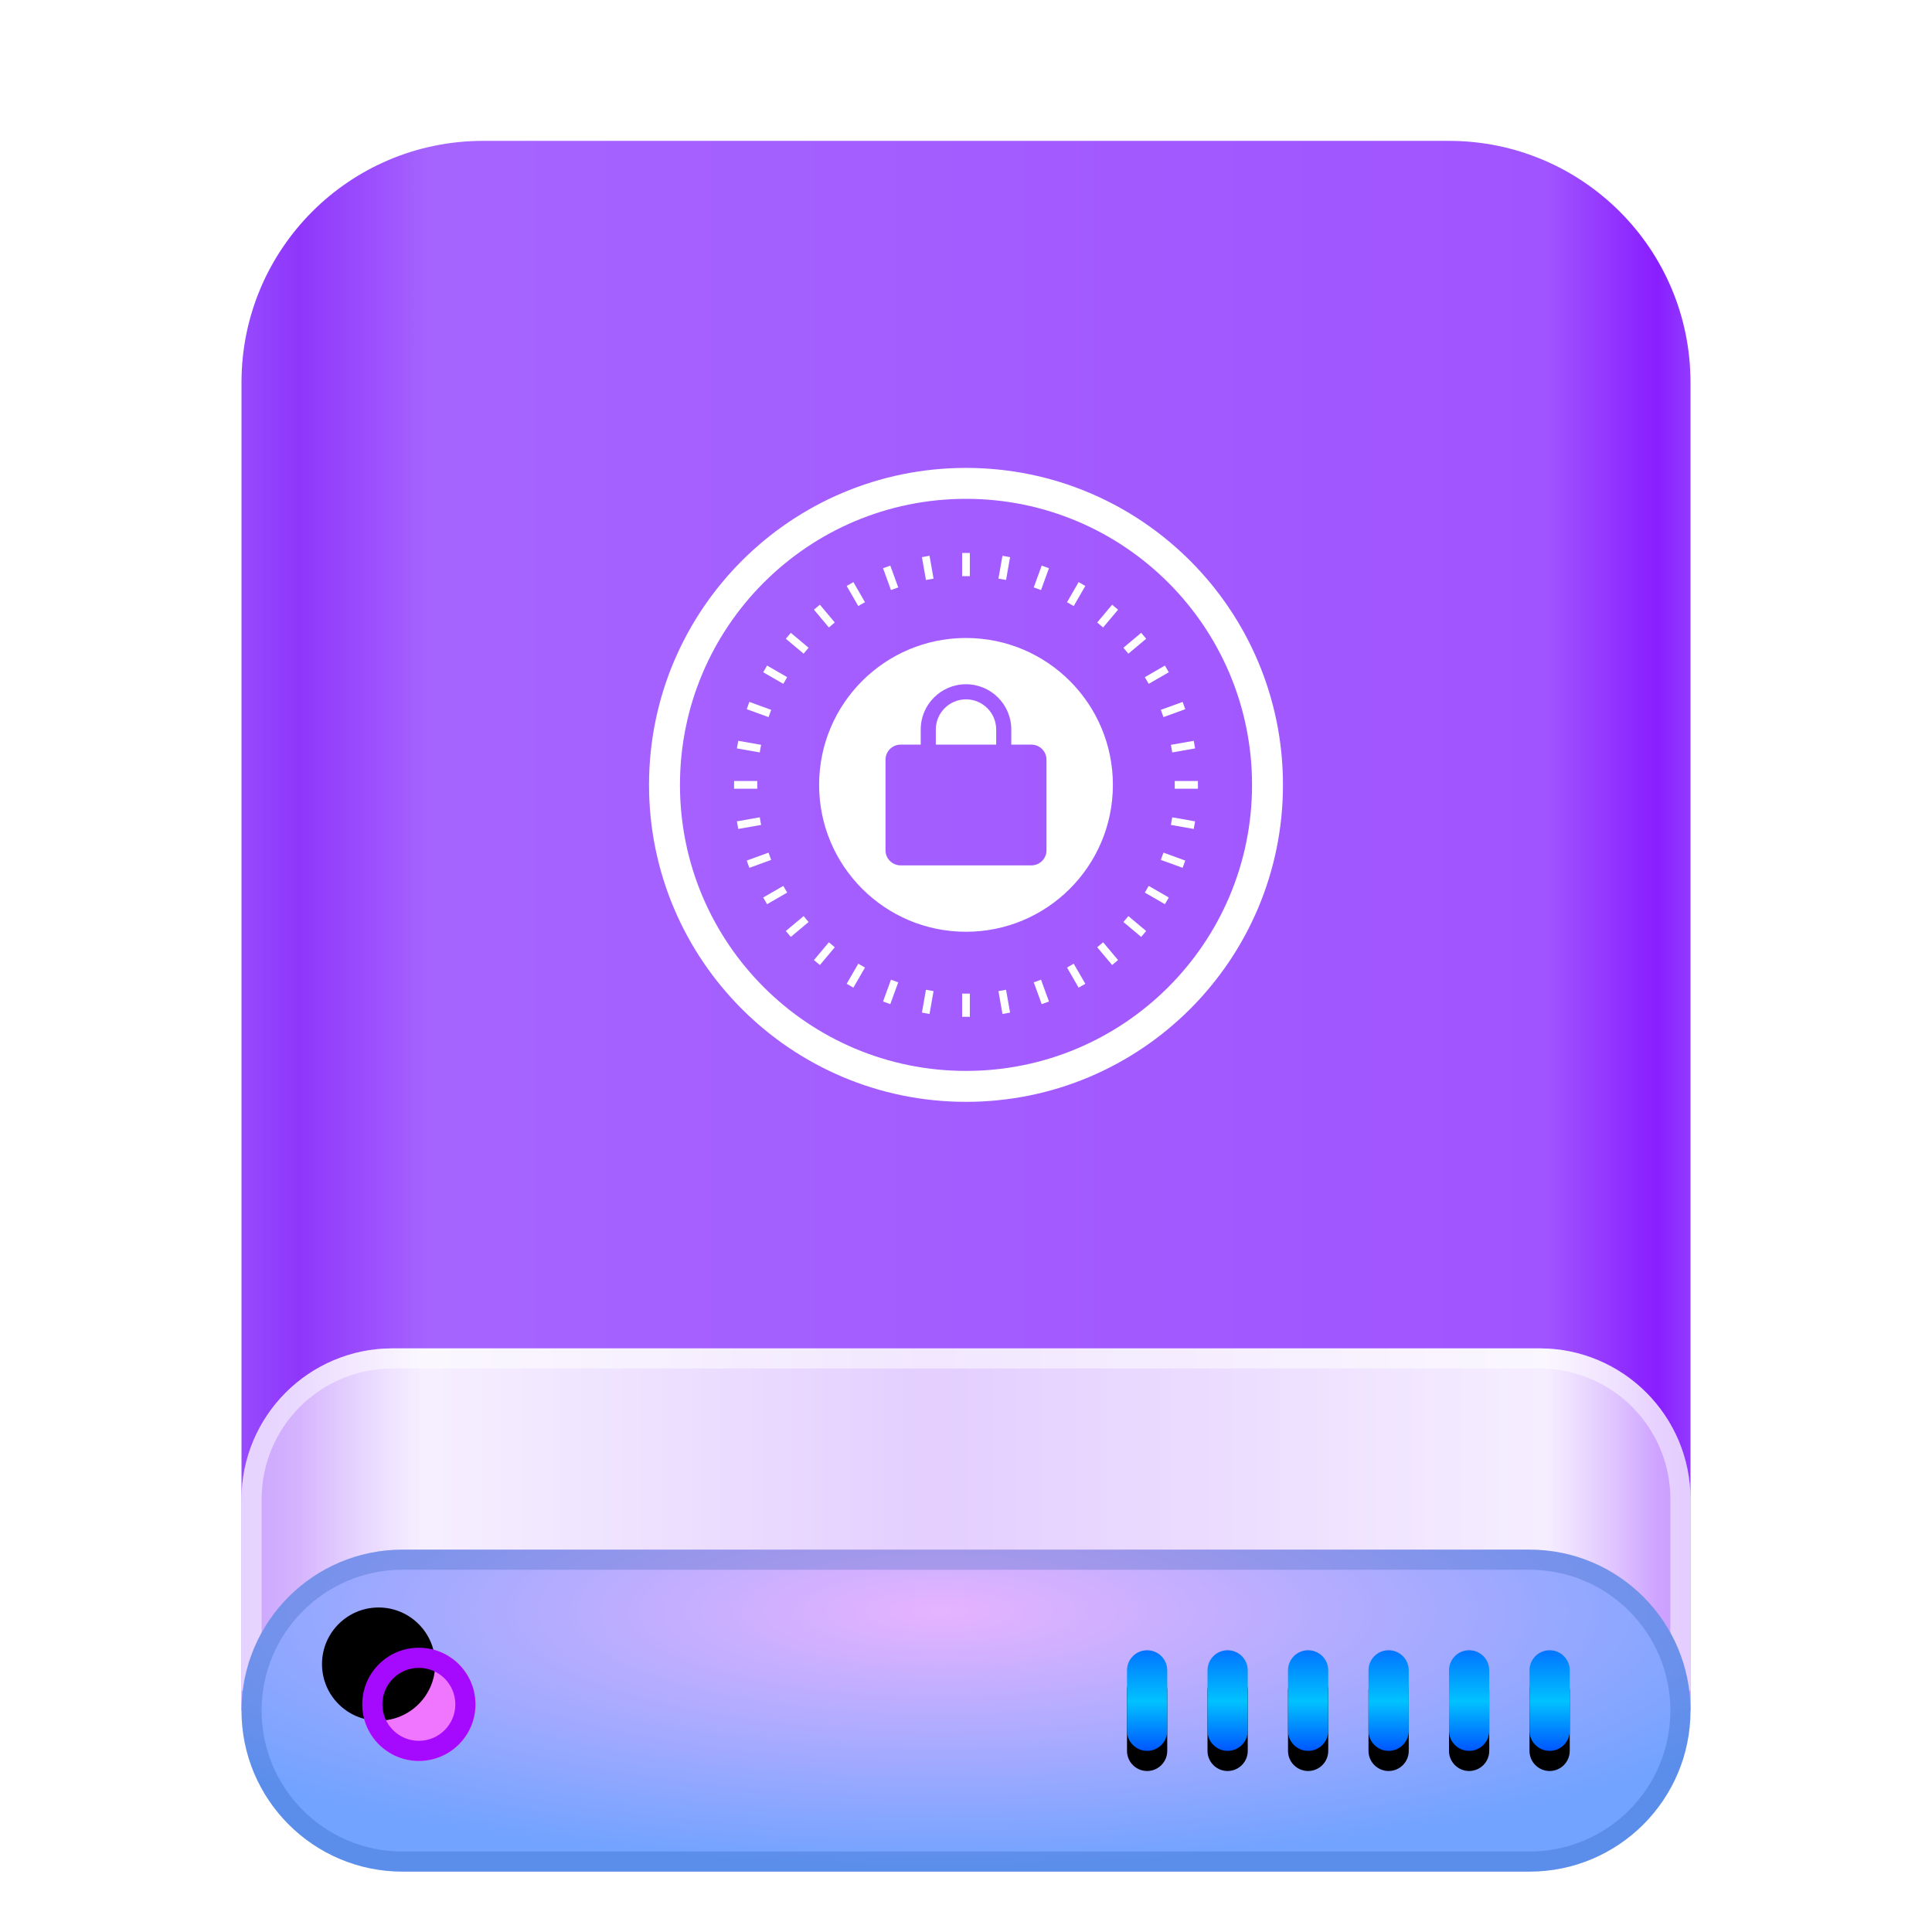 <?xml version="1.0" encoding="UTF-8"?>
<svg width="96px" height="96px" viewBox="0 0 96 96" version="1.1" xmlns="http://www.w3.org/2000/svg" xmlns:xlink="http://www.w3.org/1999/xlink">
    <title>devices/96/drive-removable-media-encrypted</title>
    <defs>
        <filter x="-9.7%" y="-5.8%" width="119.4%" height="116.3%" filterUnits="objectBoundingBox" id="filter-1">
            <feOffset dx="0" dy="2" in="SourceAlpha" result="shadowOffsetOuter1"></feOffset>
            <feGaussianBlur stdDeviation="2" in="shadowOffsetOuter1" result="shadowBlurOuter1"></feGaussianBlur>
            <feColorMatrix values="0 0 0 0 0   0 0 0 0 0   0 0 0 0 0  0 0 0 0.2 0" type="matrix" in="shadowBlurOuter1" result="shadowMatrixOuter1"></feColorMatrix>
            <feMerge>
                <feMergeNode in="shadowMatrixOuter1"></feMergeNode>
                <feMergeNode in="SourceGraphic"></feMergeNode>
            </feMerge>
        </filter>
        <linearGradient x1="102.549%" y1="57.682%" x2="-2.652%" y2="57.682%" id="linearGradient-2">
            <stop stop-color="#9B58FF" offset="0%"></stop>
            <stop stop-color="#891EFF" offset="4.571%"></stop>
            <stop stop-color="#A054FF" offset="11.797%"></stop>
            <stop stop-color="#A664FF" offset="85.095%"></stop>
            <stop stop-color="#8F36FB" offset="93.793%"></stop>
            <stop stop-color="#9B58FF" offset="100%"></stop>
        </linearGradient>
        <linearGradient x1="100%" y1="56.43%" x2="0%" y2="56.43%" id="linearGradient-3">
            <stop stop-color="#FFFFFF" stop-opacity="0.5" offset="0%"></stop>
            <stop stop-color="#FFFFFF" stop-opacity="0.9" offset="9.936%"></stop>
            <stop stop-color="#FFFFFF" stop-opacity="0.7" offset="52.356%"></stop>
            <stop stop-color="#FFFFFF" stop-opacity="0.9" offset="87.648%"></stop>
            <stop stop-color="#FFFFFF" stop-opacity="0.5" offset="100%"></stop>
        </linearGradient>
        <radialGradient cx="48.239%" cy="19.103%" fx="48.239%" fy="19.103%" r="78.654%" gradientTransform="translate(0.482, 0.191), scale(0.222, 1), rotate(90), scale(1, 3.581), translate(-0.482, -0.191)" id="radialGradient-4">
            <stop stop-color="#E6B3FF" offset="0%"></stop>
            <stop stop-color="#72A3FF" offset="100%"></stop>
        </radialGradient>
        <linearGradient x1="50%" y1="0%" x2="50%" y2="100%" id="linearGradient-5">
            <stop stop-color="#0174FF" offset="0%"></stop>
            <stop stop-color="#01C2FF" offset="50.85%"></stop>
            <stop stop-color="#0056FF" offset="100%"></stop>
        </linearGradient>
        <path d="M65,75 C65.552,75 66,75.448 66,76 L66,79 C66,79.552 65.552,80 65,80 C64.448,80 64,79.552 64,79 L64,76 C64,75.448 64.448,75 65,75 Z M61,75 C61.552,75 62,75.448 62,76 L62,79 C62,79.552 61.552,80 61,80 C60.448,80 60,79.552 60,79 L60,76 C60,75.448 60.448,75 61,75 Z M57,75 C57.552,75 58,75.448 58,76 L58,79 C58,79.552 57.552,80 57,80 C56.448,80 56,79.552 56,79 L56,76 C56,75.448 56.448,75 57,75 Z M53,75 C53.552,75 54,75.448 54,76 L54,79 C54,79.552 53.552,80 53,80 C52.448,80 52,79.552 52,79 L52,76 C52,75.448 52.448,75 53,75 Z M49,75 C49.552,75 50,75.448 50,76 L50,79 C50,79.552 49.552,80 49,80 C48.448,80 48,79.552 48,79 L48,76 C48,75.448 48.448,75 49,75 Z M45,75 C45.552,75 46,75.448 46,76 L46,79 C46,79.552 45.552,80 45,80 C44.448,80 44,79.552 44,79 L44,76 C44,75.448 44.448,75 45,75 Z" id="path-6"></path>
        <filter x="-2.3%" y="-10.0%" width="104.5%" height="140.0%" filterUnits="objectBoundingBox" id="filter-7">
            <feOffset dx="0" dy="1" in="SourceAlpha" result="shadowOffsetOuter1"></feOffset>
            <feColorMatrix values="0 0 0 0 1   0 0 0 0 1   0 0 0 0 1  0 0 0 0.227 0" type="matrix" in="shadowOffsetOuter1"></feColorMatrix>
        </filter>
        <path d="M8.812,80.5 C10.366,80.5 11.625,79.241 11.625,77.688 C11.625,76.134 10.366,74.875 8.812,74.875 C7.259,74.875 6,76.134 6,77.688 C6,79.241 7.259,80.5 8.812,80.5 Z" id="path-8"></path>
        <filter x="-17.8%" y="-17.8%" width="135.6%" height="135.6%" filterUnits="objectBoundingBox" id="filter-9">
            <feOffset dx="-2" dy="-2" in="SourceAlpha" result="shadowOffsetInner1"></feOffset>
            <feComposite in="shadowOffsetInner1" in2="SourceAlpha" operator="arithmetic" k2="-1" k3="1" result="shadowInnerInner1"></feComposite>
            <feColorMatrix values="0 0 0 0 0.608   0 0 0 0 0   0 0 0 0 1  0 0 0 0.5 0" type="matrix" in="shadowInnerInner1"></feColorMatrix>
        </filter>
    </defs>
    <g id="devices/96/drive-removable-media-encrypted" stroke="none" stroke-width="1" fill="none" fill-rule="evenodd">
        <g id="编组-2" filter="url(#filter-1)" transform="translate(12, 5)">
            <path d="M12,0 L60,0 C66.627,-1.21743675e-15 72,5.373 72,12 L72,78 L72,78 L0,78 L0,12 C-8.11624501e-16,5.373 5.373,1.21743675e-15 12,0 Z" id="Rectangle-1" fill="url(#linearGradient-2)"></path>
            <path d="M7.5,60 L64.5,60 C68.642,60 72,63.358 72,67.5 L72,78 L72,78 L0,78 L0,67.5 C-5.07265313e-16,63.358 3.358,60 7.5,60 Z" id="Rectangle-3" fill="url(#linearGradient-3)"></path>
            <path d="M64.5,60 C68.642,60 72,63.358 72,67.5 L72,77 L0,77 L0,67.5 C0,63.358 3.358,60 7.5,60 L64.5,60 Z M64.5,61 L7.5,61 C3.91,61 1,63.91 1,67.5 L1,76 L71,76 L71,67.5 C71,63.988 68.215,61.127 64.733,61.004 L64.5,61 Z" id="Rectangle-3" fill-opacity="0.5" fill="#FFFFFF" fill-rule="nonzero"></path>
            <path d="M8,70 L64,70 C68.418,70 72,73.582 72,78 C72,82.418 68.418,86 64,86 L8,86 C3.582,86 5.41083001e-16,82.418 0,78 C-5.41083001e-16,73.582 3.582,70 8,70 Z" id="Rectangle-1" fill="url(#radialGradient-4)"></path>
            <path d="M64,70 C68.418,70 72,73.582 72,78 C72,82.418 68.418,86 64,86 L8,86 C3.582,86 0,82.418 0,78 C0,73.582 3.582,70 8,70 L64,70 Z M64,71 L8,71 C4.134,71 1,74.134 1,78 C1,81.866 4.134,85 8,85 L64,85 C67.866,85 71,81.866 71,78 C71,74.134 67.866,71 64,71 Z" id="Rectangle-1" fill-opacity="0.2" fill="#003D9C" fill-rule="nonzero"></path>
            <g id="Combined-Shape">
                <use fill="black" fill-opacity="1" filter="url(#filter-7)" xlink:href="#path-6"></use>
                <use fill="url(#linearGradient-5)" fill-rule="evenodd" xlink:href="#path-6"></use>
            </g>
            <g id="Oval">
                <use fill="#F076FF" fill-rule="evenodd" xlink:href="#path-8"></use>
                <use fill="black" fill-opacity="1" filter="url(#filter-9)" xlink:href="#path-8"></use>
            </g>
            <path d="M8.812,74.875 C10.366,74.875 11.625,76.134 11.625,77.688 C11.625,79.241 10.366,80.5 8.812,80.5 C7.259,80.5 6,79.241 6,77.688 C6,76.134 7.259,74.875 8.812,74.875 Z M8.812,75.875 C7.811,75.875 7,76.686 7,77.688 C7,78.689 7.811,79.5 8.812,79.5 C9.814,79.5 10.625,78.689 10.625,77.688 C10.625,76.686 9.814,75.875 8.812,75.875 Z" id="Oval" fill="#A50AFF" fill-rule="nonzero"></path>
        </g>
        <g id="编组" transform="translate(32.25, 23.25)" fill="#FFFFFF" fill-rule="nonzero">
            <path d="M15.75,0 C24.448,0 31.5,7.052 31.5,15.75 C31.5,24.448 24.448,31.5 15.75,31.5 C7.052,31.5 0,24.448 0,15.75 C0,7.052 7.052,0 15.75,0 Z M15.75,1.537 C7.9,1.537 1.537,7.9 1.537,15.75 C1.537,23.6 7.9,29.963 15.75,29.963 C23.6,29.963 29.963,23.6 29.963,15.75 C29.963,7.9 23.6,1.537 15.75,1.537 Z M15.75,8.451 C19.781,8.451 23.049,11.719 23.049,15.75 C23.049,19.781 19.781,23.049 15.75,23.049 C11.719,23.049 8.451,19.781 8.451,15.75 C8.451,11.719 11.719,8.451 15.75,8.451 Z M13.5,13 L13.5,13.75 L13.5,13.75 L12.5,13.75 C12.086,13.75 11.75,14.086 11.75,14.5 L11.75,19 C11.75,19.414 12.086,19.75 12.5,19.75 L19,19.75 C19.414,19.75 19.75,19.414 19.75,19 L19.75,14.5 C19.75,14.086 19.414,13.75 19,13.75 L18,13.75 L18,13.75 L18,13 C18,11.757 16.993,10.75 15.75,10.75 C14.507,10.75 13.5,11.757 13.5,13 Z M17.25,13 L17.25,13.75 L17.25,13.75 L14.25,13.75 L14.25,13 C14.25,12.172 14.922,11.5 15.75,11.5 C16.578,11.5 17.25,12.172 17.25,13 Z" id="形状"></path>
            <path d="M15.942,26.122 L15.942,27.274 L15.558,27.274 L15.558,26.122 L15.942,26.122 Z M17.74,25.931 L17.94,27.066 L17.562,27.133 L17.362,25.998 L17.74,25.931 Z M13.76,25.931 L14.138,25.998 L13.938,27.133 L13.56,27.066 L13.76,25.931 Z M19.478,25.431 L19.872,26.514 L19.511,26.645 L19.117,25.562 L19.478,25.431 Z M12.022,25.431 L12.383,25.562 L11.989,26.645 L11.628,26.514 L12.022,25.431 Z M21.102,24.636 L21.679,25.634 L21.346,25.826 L20.77,24.828 L21.102,24.636 Z M10.398,24.636 L10.73,24.828 L10.154,25.826 L9.821,25.634 L10.398,24.636 Z M22.564,23.572 L23.305,24.455 L23.011,24.702 L22.27,23.819 L22.564,23.572 Z M8.936,23.572 L9.23,23.819 L8.489,24.702 L8.195,24.455 L8.936,23.572 Z M23.819,22.27 L24.702,23.011 L24.455,23.305 L23.572,22.564 L23.819,22.27 Z M7.681,22.27 L7.928,22.564 L7.045,23.305 L6.798,23.011 L7.681,22.27 Z M24.828,20.77 L25.826,21.346 L25.634,21.679 L24.636,21.102 L24.828,20.77 Z M6.672,20.77 L6.864,21.102 L5.866,21.679 L5.674,21.346 L6.672,20.77 Z M25.562,19.117 L26.645,19.511 L26.514,19.872 L25.431,19.478 L25.562,19.117 Z M5.938,19.117 L6.069,19.478 L4.986,19.872 L4.855,19.511 L5.938,19.117 Z M25.998,17.362 L27.133,17.562 L27.066,17.94 L25.931,17.74 L25.998,17.362 Z M5.502,17.362 L5.569,17.74 L4.434,17.94 L4.367,17.562 L5.502,17.362 Z M27.274,15.558 L27.274,15.942 L26.122,15.942 L26.122,15.558 L27.274,15.558 Z M5.378,15.558 L5.378,15.942 L4.226,15.942 L4.226,15.558 L5.378,15.558 Z M27.066,13.56 L27.133,13.938 L25.998,14.138 L25.931,13.76 L27.066,13.56 Z M4.434,13.56 L5.569,13.76 L5.502,14.138 L4.367,13.938 L4.434,13.56 Z M26.514,11.628 L26.645,11.989 L25.562,12.383 L25.431,12.022 L26.514,11.628 Z M4.986,11.628 L6.069,12.022 L5.938,12.383 L4.855,11.989 L4.986,11.628 Z M25.634,9.821 L25.826,10.154 L24.828,10.73 L24.636,10.398 L25.634,9.821 Z M5.866,9.821 L6.864,10.398 L6.672,10.73 L5.674,10.154 L5.866,9.821 Z M24.455,8.195 L24.702,8.489 L23.819,9.23 L23.572,8.936 L24.455,8.195 Z M7.045,8.195 L7.928,8.936 L7.681,9.23 L6.798,8.489 L7.045,8.195 Z M23.011,6.798 L23.305,7.045 L22.564,7.928 L22.27,7.681 L23.011,6.798 Z M8.489,6.798 L9.23,7.681 L8.936,7.928 L8.195,7.045 L8.489,6.798 Z M21.346,5.674 L21.679,5.866 L21.102,6.864 L20.77,6.672 L21.346,5.674 Z M10.154,5.674 L10.73,6.672 L10.398,6.864 L9.821,5.866 L10.154,5.674 Z M19.511,4.855 L19.872,4.986 L19.478,6.069 L19.117,5.938 L19.511,4.855 Z M11.989,4.855 L12.383,5.938 L12.022,6.069 L11.628,4.986 L11.989,4.855 Z M17.562,4.367 L17.94,4.434 L17.74,5.569 L17.362,5.502 L17.562,4.367 Z M13.938,4.367 L14.138,5.502 L13.76,5.569 L13.56,4.434 L13.938,4.367 Z M15.942,4.226 L15.942,5.378 L15.558,5.378 L15.558,4.226 L15.942,4.226 Z" id="形状"></path>
        </g>
    </g>
</svg>